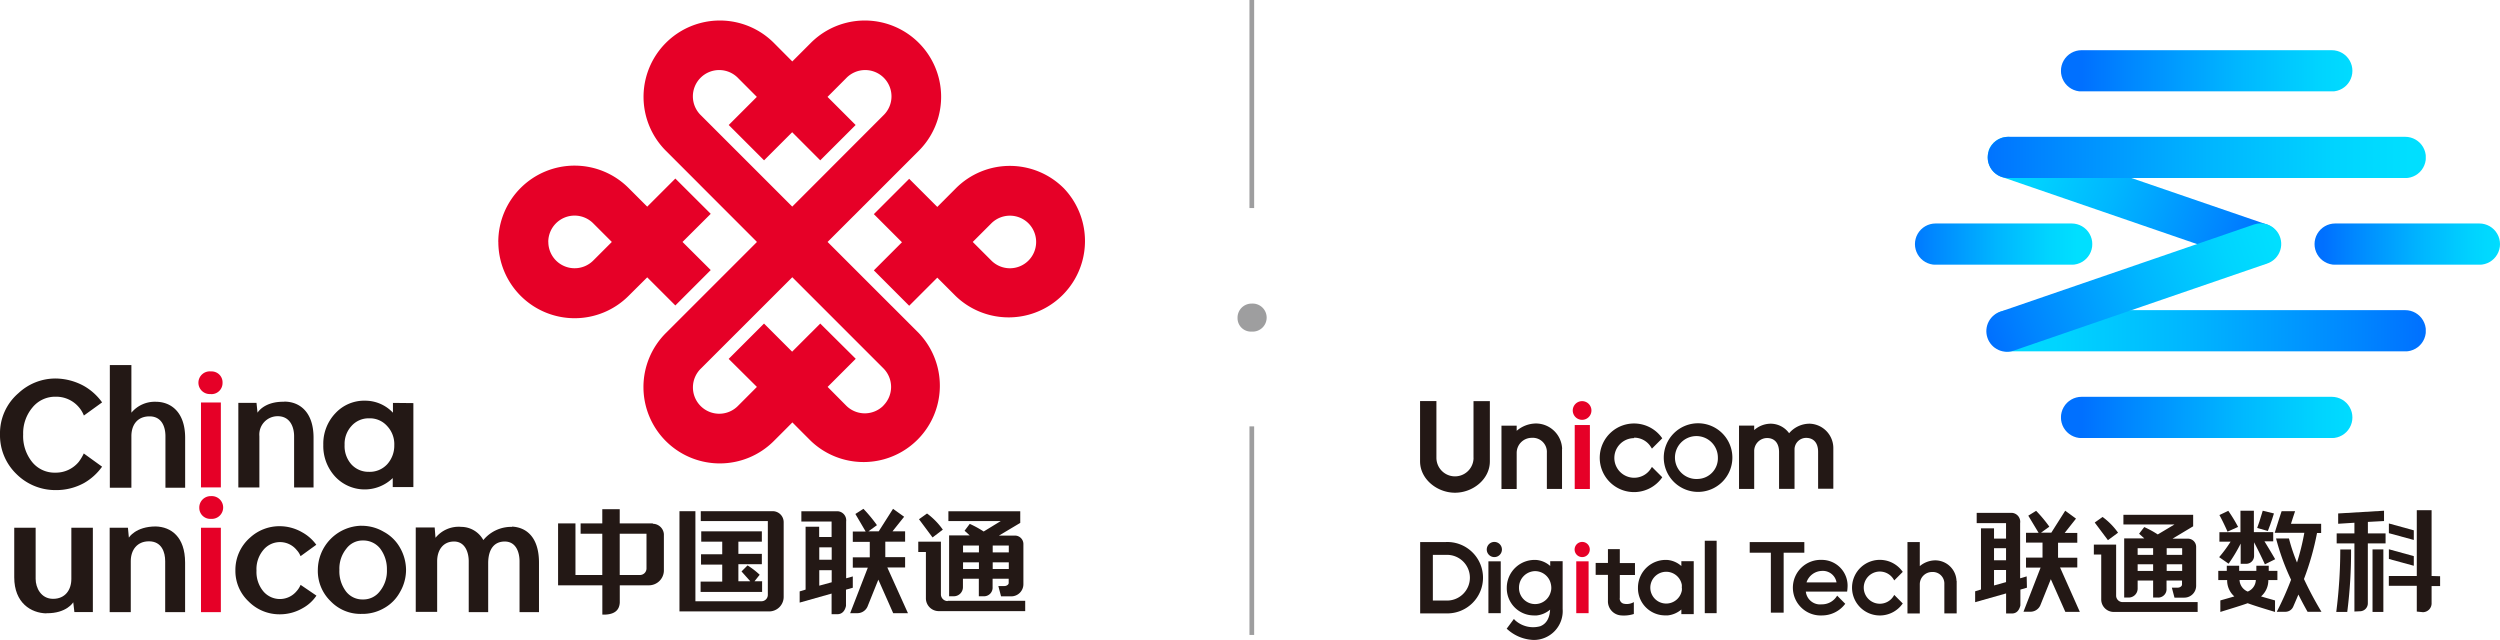 <svg xmlns="http://www.w3.org/2000/svg" xmlns:xlink="http://www.w3.org/1999/xlink" viewBox="0 0 484.61 124.01"><defs><style>.cls-1{fill:none;}.cls-2{fill:#9e9e9f;}.cls-3{fill:#231815;}.cls-4{fill:#e60027;}.cls-5{clip-path:url(#clip-path);}.cls-6{fill:url(#未命名的渐变_8);}.cls-7{clip-path:url(#clip-path-2);}.cls-8{fill:url(#未命名的渐变_8-2);}.cls-9{clip-path:url(#clip-path-3);}.cls-10{fill:url(#未命名的渐变_8-3);}.cls-11{clip-path:url(#clip-path-4);}.cls-12{fill:url(#未命名的渐变_8-4);}.cls-13{clip-path:url(#clip-path-5);}.cls-14{fill:url(#未命名的渐变_8-5);}.cls-15{clip-path:url(#clip-path-6);}.cls-16{fill:url(#未命名的渐变_8-6);}.cls-17{clip-path:url(#clip-path-7);}.cls-18{fill:url(#未命名的渐变_8-7);}.cls-19{clip-path:url(#clip-path-8);}.cls-20{fill:url(#未命名的渐变_8-8);}</style><clipPath id="clip-path"><path class="cls-1" d="M389.3,60.12a4,4,0,1,0,0,8h76.94a4,4,0,0,0,0-8Z"/></clipPath><linearGradient id="未命名的渐变_8" x1="-647.03" y1="133.31" x2="-645.38" y2="133.31" gradientTransform="translate(33901.09 -6841.5) scale(51.8)" gradientUnits="userSpaceOnUse"><stop offset="0" stop-color="#00dfff"/><stop offset="0.17" stop-color="#00d4ff"/><stop offset="0.46" stop-color="#00b6ff"/><stop offset="0.85" stop-color="#0085ff"/><stop offset="1" stop-color="#0070ff"/></linearGradient><clipPath id="clip-path-2"><path class="cls-1" d="M403.5,9.73a4,4,0,0,0,0,8H452a4,4,0,1,0,0-8Z"/></clipPath><linearGradient id="未命名的渐变_8-2" x1="-679.28" y1="126.81" x2="-677.63" y2="126.81" gradientTransform="translate(-22371.54 4275.04) rotate(180) scale(33.61)" xlink:href="#未命名的渐变_8"/><clipPath id="clip-path-3"><path class="cls-1" d="M403.5,76.92a4,4,0,0,0,0,8H452a4,4,0,1,0,0-8Z"/></clipPath><linearGradient id="未命名的渐变_8-3" x1="-679.28" y1="126.02" x2="-677.63" y2="126.02" gradientTransform="translate(-22371.54 4315.73) rotate(180) scale(33.61)" xlink:href="#未命名的渐变_8"/><clipPath id="clip-path-4"><path class="cls-1" d="M452.66,43.32a4,4,0,0,0,0,8h27.95a4,4,0,1,0,0-8Z"/></clipPath><linearGradient id="未命名的渐变_8-4" x1="-691.18" y1="124.05" x2="-689.53" y2="124.05" gradientTransform="translate(-14284.95 2697.94) rotate(180) scale(21.37)" xlink:href="#未命名的渐变_8"/><clipPath id="clip-path-5"><path class="cls-1" d="M375.2,43.32a4,4,0,1,0,0,8h26.38a4,4,0,1,0,0-8Z"/></clipPath><linearGradient id="未命名的渐变_8-5" x1="-691.11" y1="123.75" x2="-689.46" y2="123.75" gradientTransform="translate(-13716.64 2575.96) rotate(180) scale(20.43)" xlink:href="#未命名的渐变_8"/><clipPath id="clip-path-6"><path class="cls-1" d="M385.52,29.22A4,4,0,0,0,388,34.29l48.93,16.82a4,4,0,0,0,2.6-7.55l-49-16.82a3.9,3.9,0,0,0-1.3-.22,4,4,0,0,0-3.77,2.7"/></clipPath><linearGradient id="未命名的渐变_8-6" x1="-640.49" y1="127.6" x2="-638.84" y2="127.6" gradientTransform="matrix(32.06, 11.91, -11.91, 32.06, 22438.48, 3568.61)" xlink:href="#未命名的渐变_8"/><clipPath id="clip-path-7"><path class="cls-1" d="M389.3,26.52a4,4,0,1,0,0,8h76.94a4,4,0,0,0,0-8Z"/></clipPath><linearGradient id="未命名的渐变_8-7" x1="-672.74" y1="127.91" x2="-671.08" y2="127.91" gradientTransform="translate(-33492.54 6488) rotate(180) scale(50.48)" xlink:href="#未命名的渐变_8"/><clipPath id="clip-path-8"><path class="cls-1" d="M436.94,43.51,388,60.33a4,4,0,1,0,2.59,7.55l48.95-16.82a4,4,0,0,0-1.3-7.77,4.24,4.24,0,0,0-1.31.22"/></clipPath><linearGradient id="未命名的渐变_8-8" x1="-675.79" y1="140.83" x2="-674.14" y2="140.83" gradientTransform="matrix(-33.58, 11.54, 10.92, 31.78, -23790.14, 3369.37)" xlink:href="#未命名的渐变_8"/></defs><g id="图层_2" data-name="图层 2"><g id="图层_1-2" data-name="图层 1"><path class="cls-2" d="M242.6,64.28a2.6,2.6,0,0,1-2.71-2.64,2.72,2.72,0,0,1,2.76-2.79,2.72,2.72,0,1,1,0,5.43Z"/><path class="cls-2" d="M243.11,123.08h-.91V82.65h.91Zm0-82.75h-.91V0h.91Z"/><path class="cls-3" d="M30.19,102.05c-3.9,0-5.21,2.16-5.21,2.16l-.18-1.91H21.26v16.36h4.09v-9.89c0-2.17,1.24-3.84,3.52-3.84,2.47,0,3.15,2.11,3.15,3.84v9.89h3.86v-9.61c0-5-2.73-6.92-5.69-7"/><path class="cls-4" d="M40.84,76.38A2.2,2.2,0,1,1,40.9,72a2.12,2.12,0,0,1,2.24,2.21,2.15,2.15,0,0,1-2.24,2.19Z"/><path class="cls-4" d="M40.84,100.58a2.13,2.13,0,0,1-2.21-2.14,2.21,2.21,0,0,1,2.27-2.27,2.21,2.21,0,1,1,0,4.41Z"/><path class="cls-3" d="M99.26,102.13a7,7,0,0,0-5.57,2.56,4.91,4.91,0,0,0-4.27-2.56,5.78,5.78,0,0,0-5,2.12l-.16-2H80.59v16.36h4.15V108.8c0-2.13,1.12-3.83,3.27-3.83s2.85,2.12,2.85,3.83v9.86h3.77v-9.61c.05-2.78,1.3-4.08,3.21-4.08,2.21,0,2.87,2.12,2.87,3.83v9.86h3.77v-9.58c0-5-2.49-6.87-5.22-7"/><rect class="cls-4" x="38.96" y="102.3" width="3.85" height="16.36"/><path class="cls-3" d="M70.36,104.77a3.92,3.92,0,0,0-3.24,1.61,6.12,6.12,0,0,0-1.33,4.07,6.47,6.47,0,0,0,1.29,4.21,4,4,0,0,0,3.27,1.54,4,4,0,0,0,3.27-1.57A6.22,6.22,0,0,0,75,110.45a6.59,6.59,0,0,0-1.31-4.12,4.16,4.16,0,0,0-3.33-1.56m-.29-2.85a8.37,8.37,0,0,1,4.31,1.16,7.9,7.9,0,0,1,3.16,3.09,8.79,8.79,0,0,1,1.17,4.27,8.56,8.56,0,0,1-1.17,4.32,7.85,7.85,0,0,1-3.1,3.13A8.37,8.37,0,0,1,70.09,119a8,8,0,0,1-6-2.46,8.16,8.16,0,0,1-2.48-6.09,8.62,8.62,0,0,1,8.43-8.54"/><path class="cls-3" d="M61.34,115.46a7.67,7.67,0,0,1-2.74,2.47,8.75,8.75,0,0,1-4.42,1.15,8.41,8.41,0,0,1-6-2.5,8.09,8.09,0,0,1-2.55-6,8.3,8.3,0,0,1,2.85-6.37A8.43,8.43,0,0,1,54.18,102a8.76,8.76,0,0,1,4.37,1.17,8.32,8.32,0,0,1,2.76,2.43l-3.05,2.21a3.77,3.77,0,0,0-.75-1.19,4.17,4.17,0,0,0-6.47,0,5.76,5.76,0,0,0-1.32,4,5.85,5.85,0,0,0,1.32,4,4.2,4.2,0,0,0,6.43,0,4.36,4.36,0,0,0,.8-1.25Z"/><path class="cls-3" d="M75.05,90a4.6,4.6,0,0,1-3.56,1.46A4.48,4.48,0,0,1,68.1,90a5.31,5.31,0,0,1-1.3-3.77,5.11,5.11,0,0,1,1.32-3.64,4.42,4.42,0,0,1,3.43-1.5,4.47,4.47,0,0,1,3.5,1.5,5.11,5.11,0,0,1,1.38,3.71A5.37,5.37,0,0,1,75.05,90m1.12-11.9V80a7.38,7.38,0,0,0-5.37-2.33A7.61,7.61,0,0,0,65,80.12a8.56,8.56,0,0,0-2.33,6.1A8.75,8.75,0,0,0,65,92.42a7.82,7.82,0,0,0,11.13.25v1.75h4V78.14Z"/><path class="cls-3" d="M21.29,70.77h4.18V80a5.89,5.89,0,0,1,4.72-2.12c2.95,0,5.7,2,5.7,7v9.66H32.07v-10c0-1.71-.66-3.83-3.08-3.83s-3.52,1.73-3.52,3.83v10H21.29V70.77Z"/><path class="cls-3" d="M19.79,90.46a11,11,0,0,1-3.46,3.15A11.18,11.18,0,0,1,10.79,95a10.67,10.67,0,0,1-7.62-3.13A10.43,10.43,0,0,1,0,84.2a10.24,10.24,0,0,1,3.59-8,10.5,10.5,0,0,1,7.19-2.83,11.63,11.63,0,0,1,5.53,1.47A11,11,0,0,1,19.79,78l-3.53,2.55a5.67,5.67,0,0,0-1-1.65,5.77,5.77,0,0,0-4.51-2,5.66,5.66,0,0,0-4.45,2.08A7.74,7.74,0,0,0,4.49,84.2a8,8,0,0,0,1.79,5.42,5.58,5.58,0,0,0,4.45,2,5.75,5.75,0,0,0,4.51-2.06,8.73,8.73,0,0,0,1-1.66l3.53,2.55"/><path class="cls-3" d="M55.11,77.88C51.17,77.79,49.92,80,49.92,80l-.2-1.91H46.2v16.4h4.08V84.54a3.55,3.55,0,0,1,3.56-3.86c2.43,0,3.17,2.16,3.17,3.86v9.95h3.77V84.85c0-5-2.71-7-5.67-7"/><rect class="cls-4" x="38.96" y="78.02" width="3.85" height="16.46"/><path class="cls-3" d="M9,118.87c3.91.06,5.2-2.12,5.2-2.12l.22,1.9H18V102.3H13.83v9.93c0,2.11-1.19,3.85-3.54,3.85s-3.38-2.16-3.38-3.85V102.3H2.76v9.6c0,5,3.28,6.94,6.24,7"/><path class="cls-3" d="M182.76,102.67a13.57,13.57,0,0,0-3.06-3.13l-1.56,1.11,2.63,3.53Zm12.79,4.41h-3.12v-1.33h3.12Zm0,3.22h-3.12V109h3.12Zm-5.79-3.22h-3.08v-1.33h3.08Zm0,3.22h-3.08V109h3.08Zm.92-7.27a19.58,19.58,0,0,0-2.7-1.48l-1,1.33,1,.91h-4v11.79h.81a1.77,1.77,0,0,0,1.87-1.76v-1.63h3.08v3.39h.86a1.67,1.67,0,0,0,1.81-1.79v-1.6h3.12V113c0,.35-.45.6-.8.6h-1.21l.53,2H196a2.36,2.36,0,0,0,2.38-2.37v-7.79a1.64,1.64,0,0,0-1.62-1.62h-3.12l4.13-2.46V99.1H183.84V101H194Zm-7,13.48a1.3,1.3,0,0,1-1.29-1.3V105H178v2h1.48v9a2.49,2.49,0,0,0,2.38,2.46h16.87v-2h-15Z"/><path class="cls-3" d="M172,110h3.45v-2h-3.84v-3h3.84v-2H173l2.26-2.83-2.15-1.54-2.78,4.37h-2l1.66-1.2a28.16,28.16,0,0,0-2.62-3.17l-1.56,1,2,3.41h-2.5v2h3.29v3h-3.29v2h2.91l-3.42,8.82h1.46a2.15,2.15,0,0,0,1.89-1.25l2.11-5.25,2.88,6.5H176Zm-10.78-1.5h-2.41v-2.4h2.41Zm0,4.37-2.41.66v-3h2.41Zm4.12-1.14-1.32.37v-11a1.77,1.77,0,0,0-1.68-2h-7v2h5.86v3h-2.41v-2h-2.63v12.19l-1.15.35v2.17l6.19-1.75v4h1.11c.86,0,1.45-.55,1.68-1.61v-3.15l1.32-.37v-2.21Z"/><path class="cls-3" d="M125.32,110.19a1.27,1.27,0,0,1-1.28,1.27h-3.91v-8h5.19Zm1.23-8.73h-6.42V98.71h-3.38v2.75h-4.2v2h4.2v8h-5.2v-10h-3.37v12h8.58v5.68h.53c1.91-.08,2.77-.91,2.85-2.33v-3.35h5.67a2.91,2.91,0,0,0,2.88-2.78v-7.15a2.18,2.18,0,0,0-2.14-2"/><path class="cls-3" d="M147.76,112.67h-1.5l1-1.26a15.54,15.54,0,0,0-2.35-1.81l-1.17,1.17,1.69,1.9h-2.3v-3.3h4.55v-2h-4.55V105h4.55v-2H135.93v2H140v2.44h-4.11v2H140v3.3h-4.19v2h11.92v-2Zm2-13.58H135.84V101h13V115.3a1.24,1.24,0,0,1-1.25,1.25H134.8V99.09h-3.09v19.43h17.38a2.82,2.82,0,0,0,2.82-2.82V101.21a2.13,2.13,0,0,0-2.15-2.12"/><path class="cls-4" d="M199.37,50.5a5.08,5.08,0,0,1-7.21,0l-3.6-3.6,3.6-3.6a5.1,5.1,0,0,1,7.21,0,5.12,5.12,0,0,1,0,7.2m6.85-14a14.78,14.78,0,0,0-20.93,0l-3.6,3.61-5.45-5.45-6.85,6.85,5.45,5.45-5.45,5.45,6.85,6.86,5.45-5.45,3.6,3.6a14.8,14.8,0,0,0,20.93-20.92"/><path class="cls-4" d="M106.28,46.9A5.1,5.1,0,0,1,115,43.3l3.6,3.6L115,50.5a5.1,5.1,0,0,1-8.71-3.6m-9.69,0a14.79,14.79,0,0,0,25.25,10.45l3.61-3.59,5.45,5.45,6.86-6.86-5.47-5.45,5.47-5.45-6.86-6.84-5.45,5.45-3.61-3.61A14.79,14.79,0,0,0,96.59,46.9"/><path class="cls-4" d="M171.24,78.63a5.1,5.1,0,0,1-7.21,0L160.43,75l5.45-5.45L159,62.72l-5.45,5.45-5.45-5.45-6.85,6.85L146.72,75l-3.6,3.61a5.1,5.1,0,1,1-7.21-7.21l17.67-17.66,17.66,17.66a5.1,5.1,0,0,1,0,7.21M135.9,22.38a5.1,5.1,0,1,1,7.21-7.21l3.6,3.61-5.45,5.45,6.85,6.85,5.45-5.45L159,31.08l6.86-6.85-5.45-5.45,3.6-3.61a5.1,5.1,0,1,1,7.21,7.21L153.57,40.05,135.9,22.38M160.42,46.9,178.1,29.23A14.79,14.79,0,0,0,157.18,8.31l-3.6,3.6L150,8.31a14.79,14.79,0,1,0-20.92,20.92L146.73,46.9,129.06,64.57A14.79,14.79,0,1,0,150,85.49c2.27-2.26,3.6-3.61,3.6-3.61s1.33,1.35,3.6,3.61A14.79,14.79,0,0,0,178.1,64.57L160.42,46.9"/><path class="cls-4" d="M306.71,105.05a1.47,1.47,0,1,0,1.46,1.46,1.46,1.46,0,0,0-1.46-1.46"/><rect class="cls-4" x="305.55" y="108.81" width="2.39" height="10.05"/><path class="cls-3" d="M300.5,108.78v.93a4.65,4.65,0,0,0-2.62-1.16,5.4,5.4,0,0,0-5.8,5.36,5.27,5.27,0,0,0,5.25,5.39,5.07,5.07,0,0,0,.55,0,4.78,4.78,0,0,0,2.6-1.13c-.1,1.69-.74,2.76-1.91,3.22a5.19,5.19,0,0,1-4.87-1.15l-.24-.26-1.4,1.89.21.18a8,8,0,0,0,5,2,5.6,5.6,0,0,0,5.64-6v-9.26Zm.16,5.71a3.87,3.87,0,0,1-.15.53,3.12,3.12,0,0,1-6.06-1.11,3.18,3.18,0,0,1,3.13-3.2,3.14,3.14,0,0,1,2.93,2.09,3.79,3.79,0,0,1,.14.53,3.17,3.17,0,0,1,.06.58A2.4,2.4,0,0,1,300.66,114.49Z"/><path class="cls-3" d="M280.29,105.07h-5V118.9h5a6.92,6.92,0,1,0,0-13.83Zm0,11.34h-2.54v-8.85h2.54a4.43,4.43,0,1,1,0,8.85Z"/><path class="cls-3" d="M289.68,105.05a1.47,1.47,0,1,0,1.46,1.46A1.47,1.47,0,0,0,289.68,105.05Z"/><rect class="cls-3" x="288.52" y="108.81" width="2.39" height="10.05"/><path class="cls-3" d="M325.92,109.72a4.69,4.69,0,0,0-2.62-1.17,5.38,5.38,0,0,0-5.79,5.36,5.27,5.27,0,0,0,5.24,5.38l.55,0a4.82,4.82,0,0,0,2.62-1.14v.9h2.4V108.78h-2.4v.94Zm.1,4.19a4,4,0,0,1,0,.56,3.75,3.75,0,0,1-.15.52,3.08,3.08,0,1,1,0-2.15,3.55,3.55,0,0,1,.14.51A2.9,2.9,0,0,1,326,113.91Z"/><path class="cls-3" d="M314,106.45h-2.31v2.67h-2.38v2.31h2.38v5a2.74,2.74,0,0,0,2.49,2.86,6.37,6.37,0,0,0,2.53-.27v-2.31a2.68,2.68,0,0,1-1.92.32,1,1,0,0,1-.8-1.17v-4.4h2.94v-2.31h-2.94v-2.67Z"/><rect class="cls-3" x="330.46" y="104.82" width="2.3" height="14.04"/><path class="cls-3" d="M379.26,112.62a4.14,4.14,0,0,0-4.12-4,4.74,4.74,0,0,0-3,1.12v-4.67h-2.39v13.84h2.39v-5.65a2.38,2.38,0,0,1,2.37-2.38,2.24,2.24,0,0,1,2.39,2.36v5.66h2.39v-6.29Z"/><path class="cls-3" d="M364.4,110.79a3.13,3.13,0,0,1,2.62,1.44l.17.28,1.65-1.66-.14-.18a5.39,5.39,0,1,0,0,6.49l.14-.18-1.65-1.66-.17.28a3.12,3.12,0,1,1-2.62-4.81Z"/><path class="cls-3" d="M353.16,108.53a5.39,5.39,0,1,0,0,10.77,5.64,5.64,0,0,0,4.53-2.26l-1.57-1.58a3.42,3.42,0,0,1-3,1.69,2.78,2.78,0,0,1-3.07-2.47h8a6.31,6.31,0,0,0,.08-.76A5,5,0,0,0,353.16,108.53Zm0,2.14A2.68,2.68,0,0,1,356,112.9h-5.82A3.22,3.22,0,0,1,353.17,110.67Z"/><polygon class="cls-3" points="349.76 107.14 349.76 105.08 339.17 105.08 339.17 107.14 343.27 107.14 343.27 118.76 345.75 118.76 345.75 107.14 349.76 107.14"/><path class="cls-3" d="M392.86,111.73l-1.27.37V101.41a1.74,1.74,0,0,0-1.64-2h-6.78v2h5.69v3h-2.33v-2H384v11.86l-1.13.35v2.11l6-1.7v3.89H390c.84,0,1.39-.53,1.64-1.56v-3.07l1.27-.37Zm-4,1.11-2.33.65v-3h2.33Zm0-4.24h-2.33v-2.33h2.33Z"/><path class="cls-3" d="M402.67,110.05v-1.93h-3.73v-2.91h3.73V103.3h-2.44l2.19-2.77L400.33,99l-2.7,4.26h-2l1.62-1.17a26.18,26.18,0,0,0-2.56-3.07l-1.52.94,2,3.32h-2.44v1.9h3.2v2.91h-3.2v1.93h2.83l-3.32,8.56h1.41a2.1,2.1,0,0,0,1.84-1.21l2.05-5.1,2.81,6.33h2.81l-3.83-8.6h3.34Z"/><path class="cls-3" d="M410.2,115.46v-9.89h-4.32v1.92h1.43v8.73a2.43,2.43,0,0,0,2.32,2.4H426v-1.91H411.45A1.25,1.25,0,0,1,410.2,115.46Z"/><path class="cls-3" d="M418.27,103.6a18.4,18.4,0,0,0-2.62-1.43l-1,1.29,1,.9h-3.89v11.47h.78a1.74,1.74,0,0,0,1.83-1.72v-1.58h3v3.3h.84a1.62,1.62,0,0,0,1.76-1.74v-1.56h3v.78c0,.35-.45.6-.78.6H421l.51,1.94h1.88a2.3,2.3,0,0,0,2.32-2.31V106a1.59,1.59,0,0,0-1.58-1.58h-3l4-2.4V99.79H411.61v1.88h9.89Zm-.9,7.07h-3v-1.29h3Zm0-3.11h-3v-1.29h3Zm5.63,3.11h-3v-1.29h3Zm0-4.4v1.29h-3v-1.29Z"/><path class="cls-3" d="M410.57,103.26a13.2,13.2,0,0,0-3-3.05l-1.52,1.08,2.56,3.42Z"/><path class="cls-3" d="M471.35,111.65V98.9h-2.87v12.75h-5.42v1.9h5.42v5l1.19.12a1.71,1.71,0,0,0,1.68-1.8v-3.27H473v-1.9Z"/><polygon class="cls-3" points="467.9 102.8 463.07 101.47 463.07 103.35 467.9 104.67 467.9 102.8"/><polygon class="cls-3" points="467.9 107.8 463.07 106.47 463.07 108.35 467.9 109.67 467.9 107.8"/><rect class="cls-3" x="459.9" y="106.5" width="2.1" height="12.12"/><path class="cls-3" d="M452.87,118.62H455a91.22,91.22,0,0,0,.74-12.11h-2.09A96.47,96.47,0,0,1,452.87,118.62Z"/><path class="cls-3" d="M459,101.17l3.13-.17,0-2-8.89.53,0,2,3.15-.2v2.07h-3.44v1.94h3.44v13.2l1.08-.05a1.54,1.54,0,0,0,1.52-1.6V105.34h3.44V103.4H459v-2.23Z"/><path class="cls-3" d="M440.79,99.53,438.62,99c-.41,1.45-.94,3-1.08,3.34l2.07.59C439.71,102.7,440.36,101,440.79,99.53Z"/><path class="cls-3" d="M433.84,102.14a28.65,28.65,0,0,0-1.9-3.12l-1.72.82c.57,1,1.45,2.92,1.57,3.22Z"/><path class="cls-3" d="M432,109.27a29.41,29.41,0,0,0,2.34-3.9v3.92h1.08a1.52,1.52,0,0,0,1.52-1.52v-2.65c.68,1.28,2,4,2.09,4.28l2-1c-.13-.23-1.22-2.08-2.08-3.47h1.7v-1.78h-3.75V99h-2.6v4.16h-4.08V105h2.17a26.13,26.13,0,0,1-2.22,3Z"/><path class="cls-3" d="M439.7,112.44h1.76v-1.78h-1.68c0-.31,0-.62,0-1h-2.4v1h-3.33v-1h-2.4c0,.34,0,.66,0,1H430v1.78h1.72a4.12,4.12,0,0,0,1.39,3.17c-.76.23-1.65.48-2.71.78v2.23c2.28-.71,4-1.22,5.3-1.69,1.31.48,3,1,5.3,1.69v-2.23c-1.06-.3-1.95-.55-2.71-.78A4.1,4.1,0,0,0,439.7,112.44Zm-4,2.23a2.55,2.55,0,0,1-1.58-2.24h3.16A2.51,2.51,0,0,1,435.72,114.67Z"/><path class="cls-3" d="M449.14,103.32h.8v-1.78h-5.85c.38-1.21.8-2.45.8-2.45h-2.61c-.51,1.5-1.28,4-1.28,4l-.06.19h5.74a45.46,45.46,0,0,1-1.42,5.76,34.56,34.56,0,0,1-1.56-4.66h-2.5a45.38,45.38,0,0,0,2.91,8,59.8,59.8,0,0,1-2.77,6.21H443a1.65,1.65,0,0,0,1.53-1c.25-.58.6-1.38,1-2.34,1,2,1.78,3.34,1.78,3.34H450a68.7,68.7,0,0,1-3.39-6.35A52.62,52.62,0,0,0,449.14,103.32Z"/><path class="cls-4" d="M306.68,77.76a1.81,1.81,0,1,0,1.81,1.8,1.81,1.81,0,0,0-1.81-1.8"/><rect class="cls-4" x="305.25" y="82.39" width="2.94" height="12.4"/><path class="cls-3" d="M329.16,82.05a6.65,6.65,0,1,0,6.65,6.65A6.65,6.65,0,0,0,329.16,82.05Zm0,10.79A4.16,4.16,0,1,1,333,88.69,4,4,0,0,1,329.16,92.84Z"/><path class="cls-3" d="M350.81,82.13a5.21,5.21,0,0,0-4,1.85,4.42,4.42,0,0,0-3.58-1.85,4.86,4.86,0,0,0-3.19,1.24V82.5h-2.94V94.78h2.94v-7.3a2.52,2.52,0,0,1,2.48-2.57c1.48,0,2.33,1,2.34,2.7v7.16h3V87a2.26,2.26,0,0,1,2.24-2.12c1.48,0,2.33,1,2.33,2.7v7.16h2.95V87A4.74,4.74,0,0,0,350.81,82.13Z"/><path class="cls-3" d="M316.75,84.84A3.8,3.8,0,0,1,320,86.62l.22.34,2-2-.16-.22a6.65,6.65,0,1,0,0,8l.16-.23-2-2-.22.34a3.84,3.84,0,1,1-3.22-5.92Z"/><path class="cls-3" d="M302.81,87a5.1,5.1,0,0,0-5.08-4.91A5.81,5.81,0,0,0,294,83.51v-1h-2.95V94.79H294v-7a2.92,2.92,0,0,1,2.91-2.92,2.74,2.74,0,0,1,2.94,2.91v7h2.94V87Z"/><path class="cls-3" d="M285.64,88.74a3.6,3.6,0,1,1-7.2,0v-11h-3.17V89.43c0,3.44,3.3,6.08,6.77,6.08s6.76-2.61,6.76-6.08V77.76h-3.17v11Z"/><g class="cls-5"><rect class="cls-6" x="385.3" y="60.12" width="84.92" height="7.99"/></g><g class="cls-7"><rect class="cls-8" x="399.51" y="9.73" width="56.53" height="7.98"/></g><g class="cls-9"><rect class="cls-10" x="399.51" y="76.92" width="56.53" height="7.98"/></g><g class="cls-11"><rect class="cls-12" x="448.66" y="43.32" width="35.95" height="7.99"/></g><g class="cls-13"><rect class="cls-14" x="371.2" y="43.32" width="34.37" height="7.99"/></g><g class="cls-15"><polygon class="cls-16" points="391.83 7.61 450.99 29.59 435.7 70.74 376.54 48.76 391.83 7.61"/></g><g class="cls-17"><rect class="cls-18" x="385.3" y="26.52" width="84.92" height="7.99"/></g><g class="cls-19"><polygon class="cls-20" points="436.61 25.5 377.03 45.97 390.93 86.4 450.51 65.93 436.61 25.5"/></g></g></g></svg>